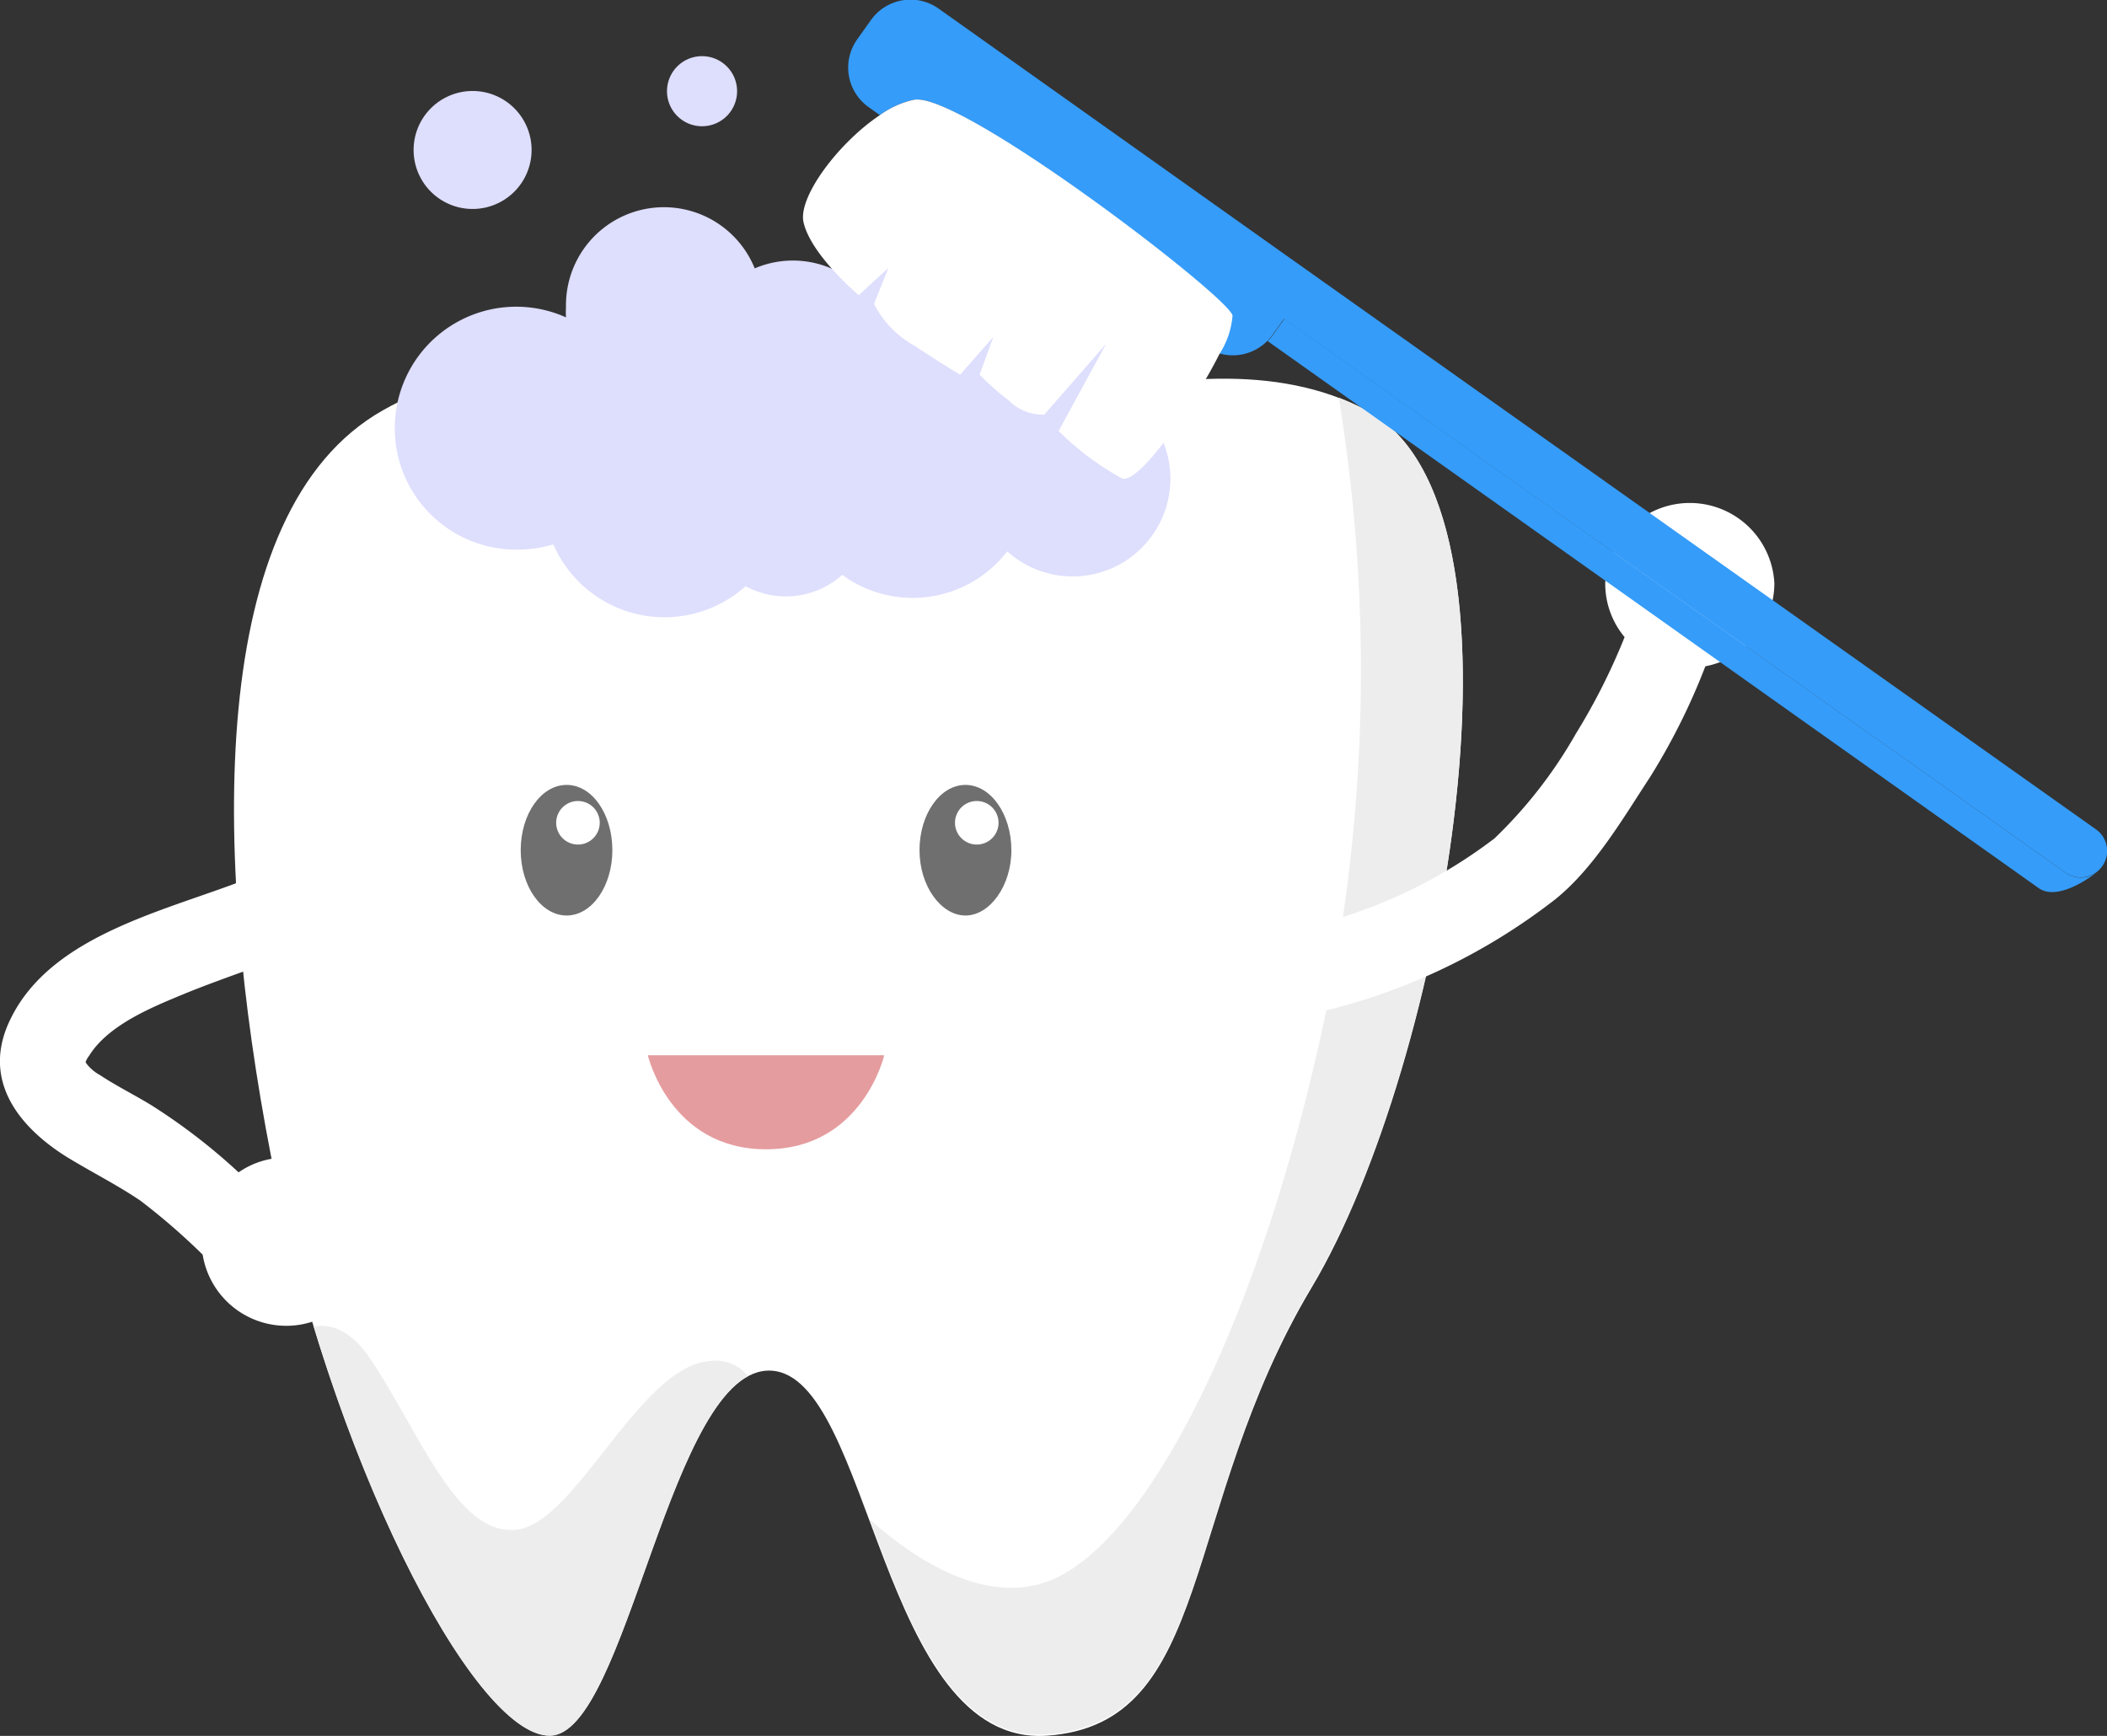 <svg id="Layer_1" data-name="Layer 1" xmlns="http://www.w3.org/2000/svg" viewBox="0 0 96.79 79.75"><rect x="0" y="0" width="96.79" height="79.75" fill="#333333" stroke="none"/><defs><style>.cls-1{fill:#fff;}.cls-2{fill:#ededed;}.cls-3{fill:#dedefd;}.cls-4{fill:#e59c9e;}.cls-5{fill:#359cf9;}.cls-6{fill:#706f6f;}</style></defs><title>brush--teeth</title><path class="cls-1" d="M38.35,22.29c-5.82-.26-10.57-6.87-18.76-2.24s-7.79,20.6-5.15,34.21,9.24,26.68,12.81,26.68,5.55-17,10.17-16.77,5,17.3,12.68,16.77,6.08-10.43,12.16-20.6S73,24.41,64.77,20.05,44.16,22.56,38.35,22.29Z" transform="translate(-2 -1.2)"/><path class="cls-2" d="M64.77,20.05a13.1,13.1,0,0,0-1.27-.58,77.84,77.84,0,0,1-.27,26.64C60.32,61.17,54.6,72.8,49.66,74c-2.75.69-5.67-1.18-7.71-3,1.78,4.76,3.78,10.18,8.15,9.87,7.67-.52,6.08-10.43,12.16-20.6S73,24.41,64.77,20.05Z" transform="translate(-2 -1.2)"/><path class="cls-2" d="M36.36,64.42a1.89,1.89,0,0,0-1.76-.69c-3.25.26-6.16,7.48-8.89,7.75s-4.4-4.41-6.69-7.84c-.89-1.33-1.81-1.63-2.61-1.5,3.15,10.37,8,18.8,10.84,18.8C30.53,80.94,32.47,66.52,36.36,64.42Z" transform="translate(-2 -1.2)"/><path class="cls-1" d="M83.51,28a3.89,3.89,0,0,0-7.77,0,3.83,3.83,0,0,0,.89,2.47,28.87,28.87,0,0,1-2.24,4.44,21.14,21.14,0,0,1-3.74,4.81A22.79,22.79,0,0,1,61,44c-2.5.53-1.44,4.35,1.05,3.82a28,28,0,0,0,11.39-5.3c1.79-1.44,3.12-3.73,4.36-5.62a29.84,29.84,0,0,0,2.54-5.09A3.89,3.89,0,0,0,83.51,28Z" transform="translate(-2 -1.2)"/><path class="cls-3" d="M54.5,20.07a4.43,4.43,0,0,0,1.07-2.9,4.49,4.49,0,0,0-7.37-3.46,4.48,4.48,0,0,0-7.35.18,4.45,4.45,0,0,0-4.18-.36A4.5,4.5,0,0,0,28,15.3a3.87,3.87,0,0,0,0,.48A5.58,5.58,0,1,0,25.8,26.45a5.77,5.77,0,0,0,1.62-.24,5.57,5.57,0,0,0,8.83,1.92,3.88,3.88,0,0,0,4.44-.52,5.48,5.48,0,0,0,7.58-1.08,4.49,4.49,0,0,0,6.23-6.46Z" transform="translate(-2 -1.2)"/><path class="cls-3" d="M23.68,10.8A2.71,2.71,0,1,0,21,8.1,2.71,2.71,0,0,0,23.68,10.8Z" transform="translate(-2 -1.2)"/><path class="cls-3" d="M34.25,7a1.61,1.61,0,1,0-1.61-1.61A1.61,1.61,0,0,0,34.25,7Z" transform="translate(-2 -1.2)"/><path class="cls-1" d="M15.14,54.38a3.81,3.81,0,0,0-2.18.68,27.46,27.46,0,0,0-4-3.08c-.78-.48-1.6-.88-2.37-1.39A2,2,0,0,1,6,50.1L5.93,50a1,1,0,0,1,.16-.29c.9-1.46,3-2.28,4.47-2.89,1.85-.75,3.75-1.34,5.58-2.13a2,2,0,0,0,.71-2.72,2,2,0,0,0-2.71-.71c-3.87,1.69-9.87,2.65-11.77,7C1.22,50.91,2.9,53,5.08,54.36c1.13.69,2.29,1.27,3.37,2a30.42,30.42,0,0,1,2.86,2.48,3.89,3.89,0,1,0,3.83-4.51Z" transform="translate(-2 -1.2)"/><path class="cls-4" d="M31.76,49.68H42.62S41.62,54,37.19,54,31.76,49.68,31.76,49.68Z" transform="translate(-2 -1.2)"/><path class="cls-5" d="M96.87,41.28,61,15.85l-.53.74a1.61,1.61,0,0,1-.24.28L95.65,42c.94.67,2.65-.71,2.65-.71h0A1.22,1.22,0,0,1,96.87,41.28Z" transform="translate(-2 -1.2)"/><path class="cls-5" d="M98.28,39.3,60.6,12.59h0l-15.49-11a2.23,2.23,0,0,0-3.1.53l-.64.9a2.23,2.23,0,0,0,.53,3.1l.52.37A4.22,4.22,0,0,1,44,5.78c2.13-.35,14.33,9,14.59,9.91a3.78,3.78,0,0,1-.6,1.74,2.23,2.23,0,0,0,2.22-.56,1.61,1.61,0,0,0,.24-.28l.53-.74L96.87,41.28a1.22,1.22,0,0,0,1.42,0,1.15,1.15,0,0,0,.27-.27A1.21,1.21,0,0,0,98.28,39.3Z" transform="translate(-2 -1.2)"/><path class="cls-1" d="M58.62,15.69C58.36,14.76,46.16,5.43,44,5.78a4.22,4.22,0,0,0-1.61.73c-1.85,1.24-3.73,3.72-3.48,4.89.33,1.51,2.54,3.36,2.54,3.36l1.36-1.25-.66,1.65A4.56,4.56,0,0,0,44,17.08c1.52,1,2.11,1.33,2.11,1.33l1.52-1.73L47,18.41a11.28,11.28,0,0,0,1.32,1.17,2.23,2.23,0,0,0,1.65.67L52.81,17l-2.18,4a13,13,0,0,0,2.91,2.18c.78.29,3.31-3.39,4.48-5.72A3.78,3.78,0,0,0,58.62,15.69Z" transform="translate(-2 -1.2)"/><path class="cls-6" d="M30.13,40.26c0,1.65-.94,3-2.1,3s-2.11-1.34-2.11-3,.94-3,2.11-3S30.13,38.6,30.13,40.26Z" transform="translate(-2 -1.2)"/><path class="cls-1" d="M29.55,39a1,1,0,1,1-1-1A1,1,0,0,1,29.55,39Z" transform="translate(-2 -1.2)"/><path class="cls-6" d="M48.46,40.26c0,1.65-1,3-2.11,3s-2.11-1.34-2.11-3,.95-3,2.11-3S48.46,38.6,48.46,40.26Z" transform="translate(-2 -1.2)"/><path class="cls-1" d="M47.87,39a1,1,0,1,1-1-1A1,1,0,0,1,47.87,39Z" transform="translate(-2 -1.2)"/></svg>